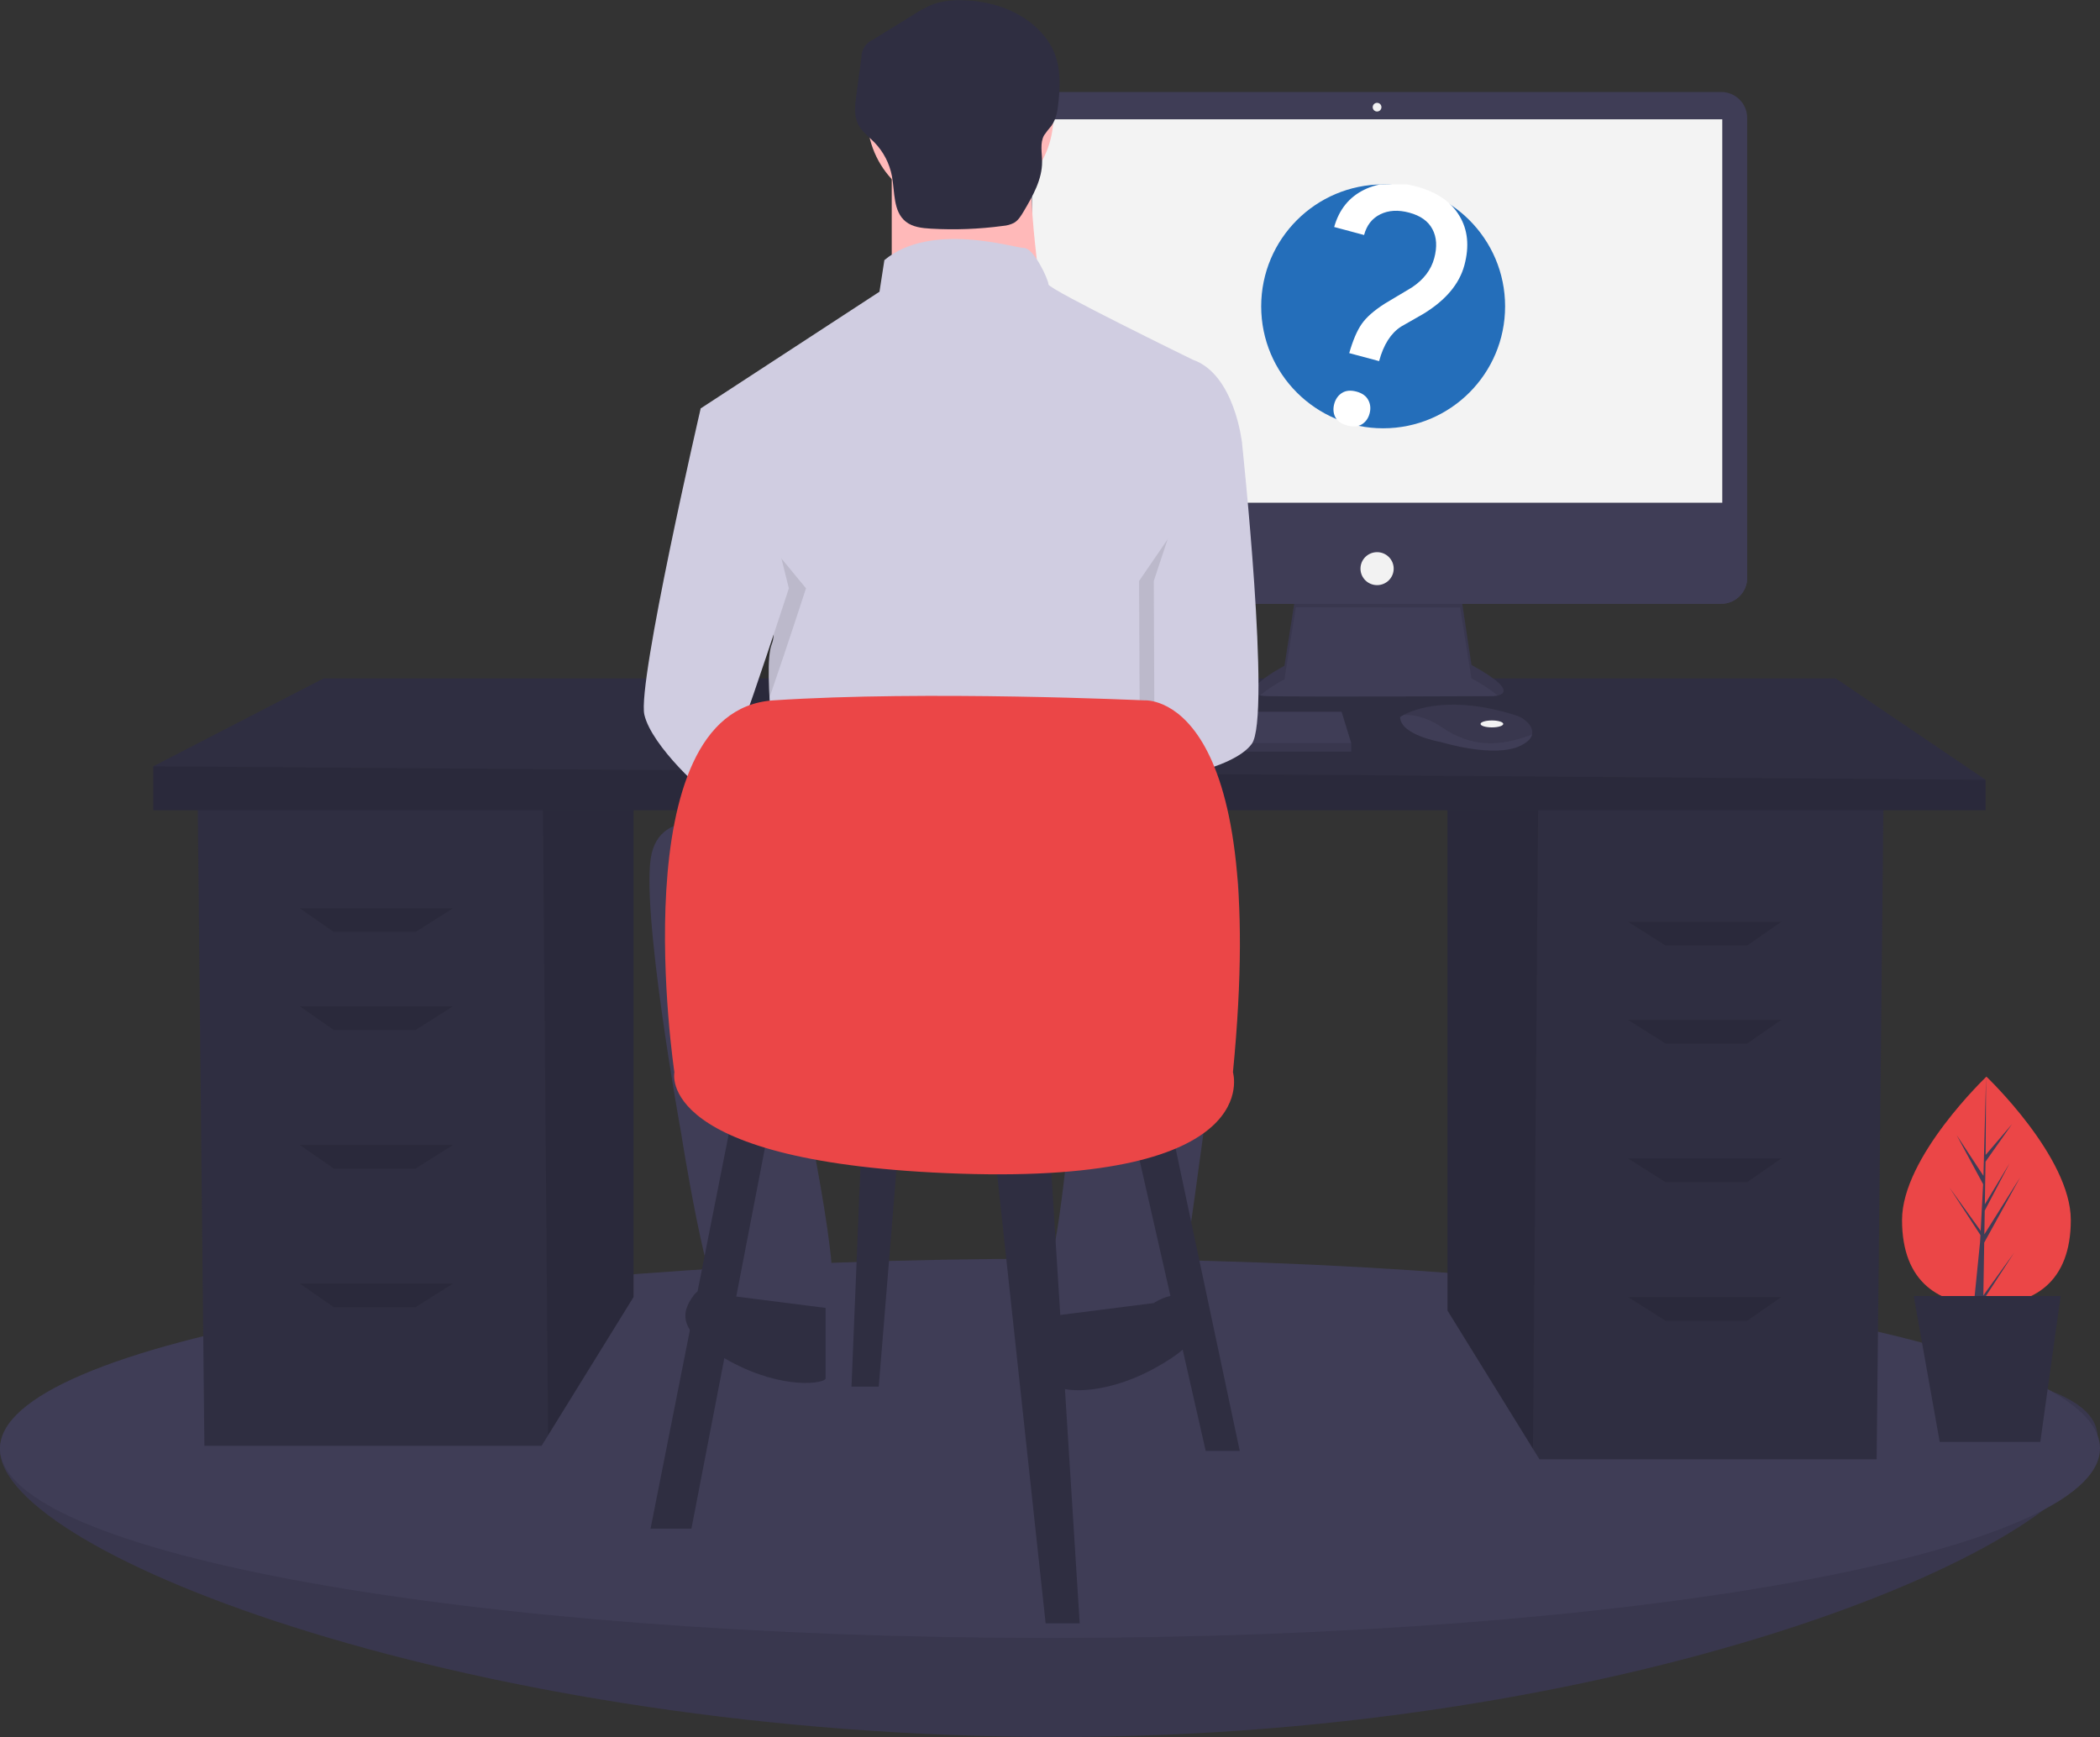 <svg width="353" height="292" viewBox="0 0 353 292" fill="none" xmlns="http://www.w3.org/2000/svg">
<rect x="0" y="0" width="353" height="292" fill="#333333" stroke="none"/>
<path d="M352.591 241.65C352.591 259.254 275.205 292 177.727 292C80.249 292 0 261.284 0 243.68C0 226.076 80.249 228.251 177.727 228.251C275.205 228.251 352.591 224.046 352.591 241.65Z" fill="#3F3D56"/>
<path opacity="0.1" d="M352.591 241.65C352.591 259.254 275.205 292 177.727 292C80.249 292 0 261.284 0 243.68C0 226.076 80.249 228.251 177.727 228.251C275.205 228.251 352.591 224.046 352.591 241.65Z" fill="black"/>
<path d="M176.5 275.352C273.978 275.352 353 261.081 353 243.477C353 225.873 273.978 211.603 176.5 211.603C79.022 211.603 0 225.873 0 243.477C0 261.081 79.022 275.352 176.5 275.352Z" fill="#3F3D56"/>
<path d="M243.32 135.072V220.319L257.684 243.558L258.778 245.325H315.455L316.6 135.072H243.32Z" fill="#2F2E41"/>
<path opacity="0.1" d="M243.32 135.072V220.319L257.684 243.558L258.566 135.072H243.32Z" fill="black"/>
<path d="M106.492 132.799V218.046L92.128 241.285L91.035 243.052H34.357L33.212 132.799H106.492Z" fill="#2F2E41"/>
<path opacity="0.1" d="M106.492 132.799V218.046L92.128 241.285L91.246 132.799H106.492Z" fill="black"/>
<path d="M333.775 131.094V136.209H25.769V128.821L54.394 114.045H308.585L333.775 131.094Z" fill="#2F2E41"/>
<path opacity="0.1" d="M333.775 131.094V136.209H25.769V128.821L333.775 131.094Z" fill="black"/>
<path opacity="0.1" d="M69.852 156.668H56.112L50.387 152.69H76.149L69.852 156.668Z" fill="black"/>
<path opacity="0.1" d="M69.852 173.149H56.112L50.387 169.171H76.149L69.852 173.149Z" fill="black"/>
<path opacity="0.1" d="M69.852 196.45H56.112L50.387 192.472H76.149L69.852 196.45Z" fill="black"/>
<path opacity="0.1" d="M69.852 219.751H56.112L50.387 215.773H76.149L69.852 219.751Z" fill="black"/>
<path opacity="0.1" d="M279.96 158.941H293.7L299.425 154.963H273.662L279.96 158.941Z" fill="black"/>
<path opacity="0.1" d="M279.96 175.423H293.7L299.425 171.445H273.662L279.96 175.423Z" fill="black"/>
<path opacity="0.1" d="M279.96 198.724H293.7L299.425 194.746H273.662L279.96 198.724Z" fill="black"/>
<path opacity="0.1" d="M279.96 222.025H293.7L299.425 218.046H273.662L279.96 222.025Z" fill="black"/>
<path d="M217.819 99.823L215.91 111.926C215.91 111.926 206.508 116.884 213.118 117.03C219.729 117.176 250.871 117.03 250.871 117.03C250.871 117.03 256.894 117.03 247.345 111.781L245.436 99.094L217.819 99.823Z" fill="#3F3D56"/>
<path opacity="0.1" d="M211.789 116.899C213.073 115.868 214.452 114.962 215.91 114.191L217.819 102.088L245.436 102.114L247.345 114.045C248.914 114.849 250.394 115.815 251.758 116.928C252.985 116.65 254.325 115.618 247.345 111.781L245.436 99.094L217.819 99.823L215.91 111.926C215.91 111.926 208.01 116.093 211.789 116.899Z" fill="black"/>
<path d="M289.317 15.465H173.644C171.228 15.465 169.27 17.409 169.27 19.807V97.157C169.27 99.556 171.228 101.5 173.644 101.5H289.317C291.733 101.5 293.691 99.556 293.691 97.157V19.807C293.691 17.409 291.733 15.465 289.317 15.465Z" fill="#3F3D56"/>
<path d="M289.505 20.058H173.456V84.512H289.505V20.058Z" fill="#F3F3F3"/>
<g clip-path="url(#clip0)">
<path d="M232.5 72C243.822 72 253 62.822 253 51.5C253 40.178 243.822 31 232.5 31C221.178 31 212 40.178 212 51.5C212 62.822 221.178 72 232.5 72Z" fill="#246EBA"/>
<path d="M226.799 59.361C227.412 57.216 228.113 55.579 228.9 54.451C229.688 53.323 230.982 52.185 232.784 51.038L237.325 48.324C239.307 47.012 240.562 45.368 241.091 43.395C241.6 41.493 241.5 39.875 240.791 38.54C240.086 37.187 238.783 36.255 236.882 35.746C235.035 35.251 233.419 35.342 232.034 36.019C230.65 36.696 229.737 37.858 229.295 39.506L224.27 38.16C225.092 35.236 226.767 33.152 229.293 31.908C231.843 30.65 234.765 30.463 238.061 31.346C241.483 32.263 243.897 33.9 245.304 36.256C246.733 38.599 247.018 41.373 246.159 44.578C245.31 47.747 243.007 50.477 239.249 52.77L235.502 54.91C233.787 56.023 232.561 57.955 231.823 60.707L226.799 59.361L226.799 59.361ZM224.274 67.912C224.493 67.098 224.919 66.484 225.554 66.072C226.211 65.647 227.029 65.565 228.006 65.827C228.984 66.089 229.651 66.568 230.008 67.266C230.369 67.945 230.441 68.692 230.223 69.506C230.004 70.321 229.569 70.932 228.916 71.34C228.269 71.729 227.456 71.793 226.478 71.531C225.5 71.269 224.828 70.807 224.462 70.146C224.119 69.472 224.056 68.727 224.274 67.912Z" fill="white"/>
</g>
<path d="M231.481 18.746C231.886 18.746 232.215 18.419 232.215 18.017C232.215 17.614 231.886 17.287 231.481 17.287C231.075 17.287 230.746 17.614 230.746 18.017C230.746 18.419 231.075 18.746 231.481 18.746Z" fill="#F2F2F2"/>
<path d="M293.691 89.615V97.157C293.691 97.728 293.578 98.292 293.359 98.819C293.139 99.346 292.816 99.825 292.41 100.228C292.004 100.632 291.522 100.951 290.991 101.17C290.46 101.388 289.891 101.5 289.317 101.5H173.645C173.07 101.5 172.501 101.388 171.97 101.17C171.44 100.951 170.957 100.632 170.551 100.228C170.145 99.825 169.823 99.346 169.603 98.819C169.383 98.292 169.27 97.728 169.27 97.157V89.615H293.691Z" fill="#3F3D56"/>
<path d="M231.481 98.365C233.022 98.365 234.272 97.124 234.272 95.594C234.272 94.064 233.022 92.823 231.481 92.823C229.939 92.823 228.69 94.064 228.69 95.594C228.69 97.124 229.939 98.365 231.481 98.365Z" fill="#F2F2F2"/>
<path d="M227.131 124.904V126.363H148.101V125.196L148.21 124.904L150.157 119.655H225.515L227.131 124.904Z" fill="#3F3D56"/>
<path d="M257.545 123.477C257.401 124.088 256.857 124.732 255.629 125.342C251.222 127.529 242.262 124.758 242.262 124.758C242.262 124.758 235.357 123.592 235.357 120.53C235.551 120.398 235.753 120.278 235.963 120.172C237.815 119.199 243.959 116.798 254.851 120.274C255.654 120.524 256.37 120.99 256.922 121.621C257.166 121.859 257.35 122.152 257.458 122.474C257.566 122.797 257.596 123.14 257.545 123.477V123.477Z" fill="#3F3D56"/>
<path opacity="0.1" d="M257.545 123.477C252.151 125.528 247.343 125.681 242.409 122.279C239.92 120.565 237.659 120.14 235.963 120.172C237.816 119.199 243.959 116.798 254.851 120.274C255.654 120.524 256.371 120.99 256.922 121.621C257.166 121.859 257.35 122.152 257.458 122.474C257.566 122.797 257.596 123.14 257.545 123.477V123.477Z" fill="black"/>
<path d="M250.782 122.279C251.836 122.279 252.691 122.018 252.691 121.696C252.691 121.374 251.836 121.113 250.782 121.113C249.727 121.113 248.872 121.374 248.872 121.696C248.872 122.018 249.727 122.279 250.782 122.279Z" fill="#F2F2F2"/>
<path opacity="0.1" d="M227.131 124.904V126.363H148.101V125.196L148.21 124.904H227.131Z" fill="black"/>
<path d="M161.423 35.145C170.063 35.145 177.067 28.192 177.067 19.616C177.067 11.039 170.063 4.086 161.423 4.086C152.782 4.086 145.778 11.039 145.778 19.616C145.778 28.192 152.782 35.145 161.423 35.145Z" fill="#FFB9B9"/>
<path d="M149.895 27.381V51.902H175.42C175.42 51.902 172.126 31.467 173.773 25.337L149.895 27.381Z" fill="#FFB9B9"/>
<path d="M200.533 60.484C200.533 60.484 176.243 48.632 176.243 47.815C176.243 46.997 173.773 41.684 172.126 41.684C170.48 41.684 156.482 37.189 148.66 43.728L147.837 49.041L117.783 68.657L126.017 98.491C126.017 98.491 131.369 104.213 129.722 108.3C128.075 112.387 130.957 133.229 130.957 133.229L195.593 131.186V103.396C195.593 103.396 197.651 96.857 198.887 94.813C200.122 92.77 198.887 86.639 198.887 86.639L208.767 74.379C208.767 74.379 207.532 62.936 200.533 60.484Z" fill="#D0CDE1"/>
<path opacity="0.1" d="M118.812 78.67L120.665 68.657C120.665 68.657 109.961 114.839 111.196 120.152C112.431 125.464 121.488 133.638 122.723 134.047C123.958 134.455 135.486 98.9 135.486 98.9L118.812 78.67Z" fill="black"/>
<path d="M124.782 67.431L117.783 68.657C117.783 68.657 107.079 114.839 108.314 120.152C109.549 125.464 118.606 133.638 119.841 134.047C121.076 134.455 132.604 98.9 132.604 98.9L124.782 67.431Z" fill="#D0CDE1"/>
<path opacity="0.1" d="M202.798 81.122L206.297 74.379C206.297 74.379 211.237 120.56 207.944 125.056C204.65 129.551 191.622 131.233 191.622 131.233L191.476 97.674L202.798 81.122Z" fill="black"/>
<path d="M203.415 69.066L208.767 74.379C208.767 74.379 213.708 120.56 210.414 125.056C207.12 129.551 194.092 131.233 194.092 131.233L193.946 97.674L203.415 69.066Z" fill="#D0CDE1"/>
<path d="M123.547 139.36C123.547 139.36 111.608 134.864 109.549 143.446C107.491 152.029 114.489 190.445 114.489 190.445C114.489 190.445 119.018 219.462 121.9 220.279C124.782 221.096 137.544 221.505 139.603 217.827C141.661 214.149 133.427 176.55 133.427 176.55L181.184 175.732C181.184 175.732 178.302 208.427 176.655 211.288C175.008 214.149 175.008 223.957 176.655 223.957C178.302 223.957 196.416 223.14 197.652 220.688C198.887 218.235 205.885 163.063 205.885 163.063C205.885 163.063 211.649 143.855 205.062 145.081C198.475 146.307 123.547 139.36 123.547 139.36Z" fill="#3F3D56"/>
<path d="M193.946 219.053C193.946 219.053 198.063 216.192 200.122 219.053C202.18 221.913 203.003 225.183 193.946 230.087C184.889 234.991 177.89 233.765 177.89 232.948V221.096L193.946 219.053Z" fill="#2F2E41"/>
<path d="M122.723 217.827C122.723 217.827 118.606 214.966 116.548 217.827C114.489 220.688 113.666 223.957 122.723 228.861C131.781 233.766 138.779 232.54 138.779 231.722V219.87L122.723 217.827Z" fill="#2F2E41"/>
<path d="M161.524 0.034C159.966 -0.02 158.41 0.2 156.929 0.684C155.78 1.142 154.683 1.718 153.656 2.403L146.749 6.667C146.162 6.919 145.664 7.337 145.317 7.87C144.97 8.402 144.79 9.025 144.799 9.659L143.936 16.076C143.718 17.695 143.518 19.426 144.248 20.89C144.857 22.112 146.019 22.948 146.975 23.928C148.505 25.502 149.534 27.487 149.935 29.637C150.429 32.316 150.113 35.542 152.249 37.252C153.405 38.177 154.981 38.352 156.464 38.439C160.519 38.674 164.588 38.518 168.613 37.974C169.253 37.927 169.877 37.753 170.448 37.464C171.174 37.038 171.631 36.285 172.059 35.563C173.601 32.956 175.191 30.183 175.174 27.16C175.166 25.665 174.78 24.058 175.503 22.747C175.886 22.189 176.301 21.654 176.746 21.145C177.642 19.895 177.816 18.29 177.962 16.764C178.428 11.888 177.941 8.177 174.321 4.742C170.941 1.536 166.133 0.063 161.524 0.034Z" fill="#2F2E41"/>
<path d="M123.095 187.641L109.355 256.976H116.225L129.392 188.778L123.095 187.641Z" fill="#2F2E41"/>
<path d="M167.177 193.324L175.765 272.889H181.49L176.337 191.051L167.177 193.324Z" fill="#2F2E41"/>
<path d="M190.65 191.051L202.672 243.905H208.397L196.947 189.915L190.65 191.051Z" fill="#2F2E41"/>
<path d="M144.85 191.051L143.132 233.107H147.712L151.147 191.051H144.85Z" fill="#2F2E41"/>
<path d="M113.362 180.253C113.362 180.253 104.202 119.444 129.965 117.739C155.727 116.034 192.367 117.739 192.367 117.739C192.367 117.739 213.55 116.034 207.252 180.253C207.252 180.253 212.977 199.008 161.452 197.303C109.927 195.598 113.362 180.253 113.362 180.253Z" fill="#EB4647"/>
<path d="M348.092 205.086C348.092 215.69 341.741 219.393 333.908 219.393C326.074 219.393 319.724 215.69 319.724 205.086C319.724 194.482 333.908 180.992 333.908 180.992C333.908 180.992 348.092 194.482 348.092 205.086Z" fill="#EB4647"/>
<path d="M333.536 208.896L339.581 197.917L333.559 207.503L333.624 203.513L337.791 195.57L333.641 202.457L333.759 195.28L338.221 188.956L333.777 194.152L333.851 180.992L333.409 197.667L328.891 190.802L333.355 199.074L332.932 207.089L332.919 206.876L327.69 199.623L332.903 207.628L332.851 208.63L332.841 208.646L332.846 208.728L331.773 219.424H333.206L333.378 218.56L338.579 210.574L333.391 217.77L333.536 208.896Z" fill="#3F3D56"/>
<path d="M342.966 242.395H326.056L321.686 217.875H346.386L342.966 242.395Z" fill="#2F2E41"/>
<defs>
<clipPath id="clip0">
<rect width="41" height="41" fill="white" transform="translate(212 31)"/>
</clipPath>
</defs>
</svg>
